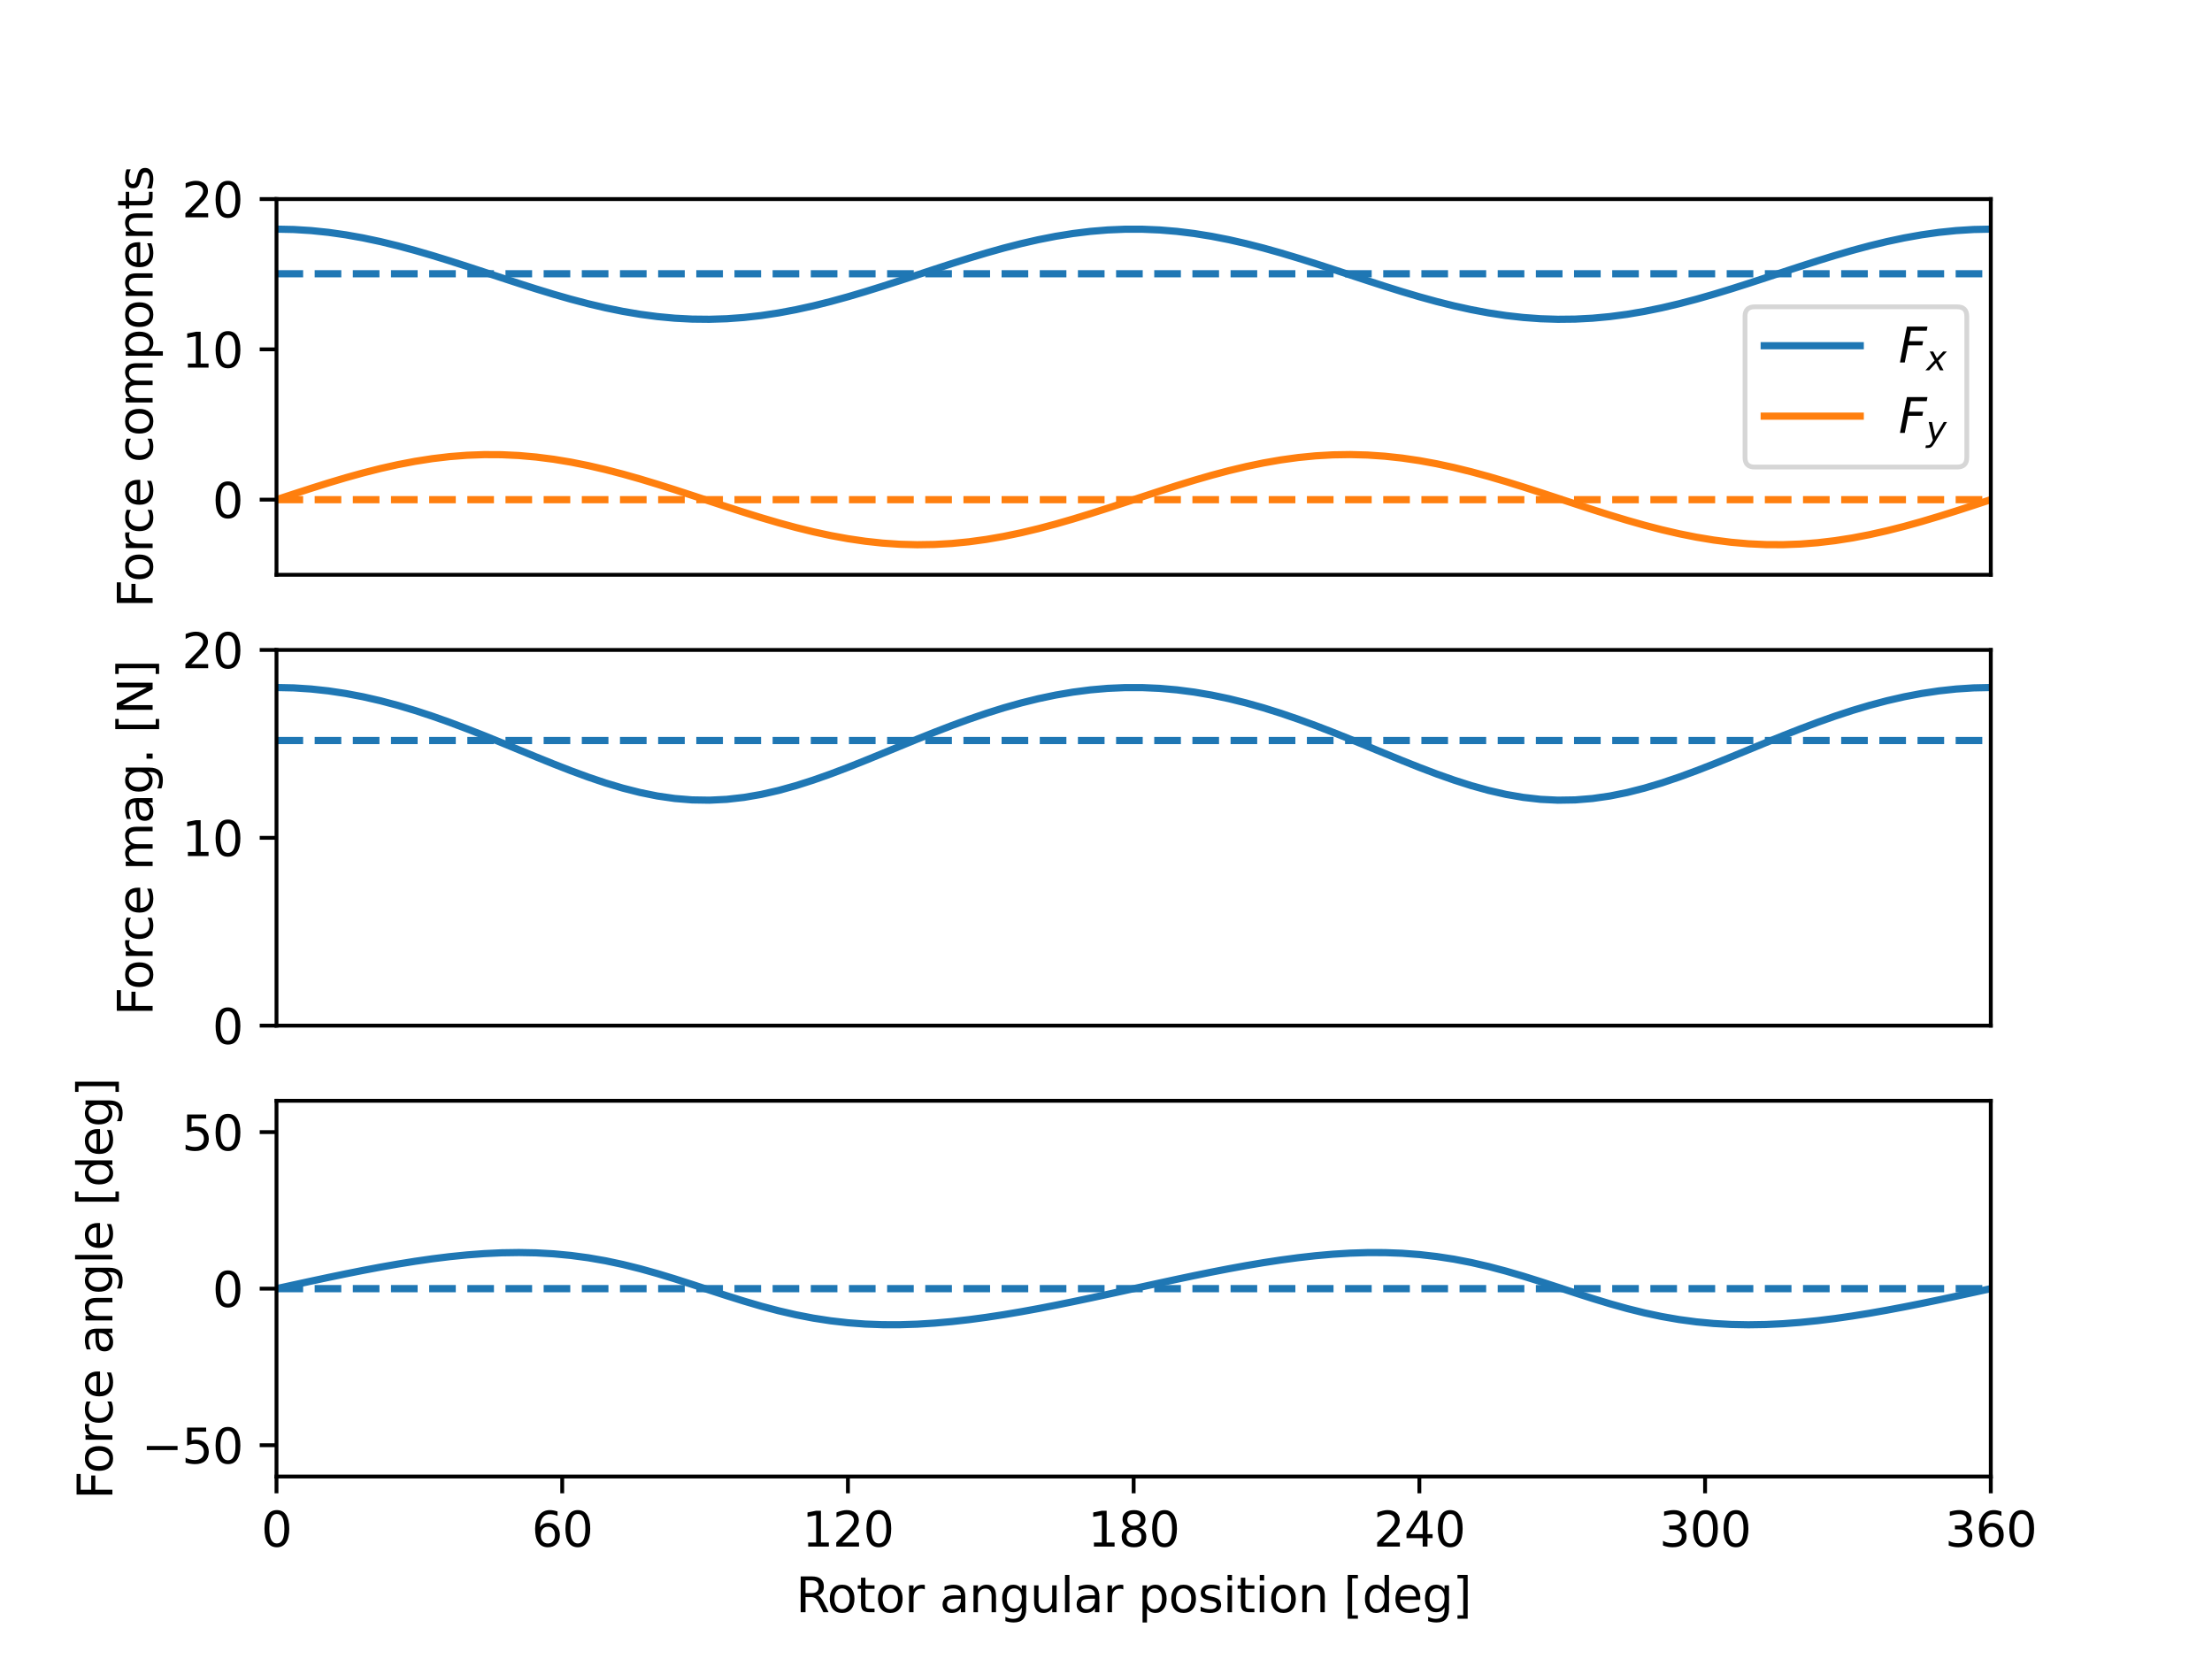 <?xml version="1.0" encoding="utf-8" standalone="no"?>
<!DOCTYPE svg PUBLIC "-//W3C//DTD SVG 1.1//EN"
  "http://www.w3.org/Graphics/SVG/1.1/DTD/svg11.dtd">
<svg xmlns:xlink="http://www.w3.org/1999/xlink" width="460.8pt" height="345.6pt" viewBox="0 0 460.8 345.6" xmlns="http://www.w3.org/2000/svg" version="1.1">
 <defs>
  <style type="text/css">*{stroke-linejoin: round; stroke-linecap: butt}</style>
 </defs>
 <g id="figure_1">
  <g id="patch_1">
   <path d="M 0 345.6 
L 460.8 345.6 
L 460.8 0 
L 0 0 
z
" style="fill: #ffffff"/>
  </g>
  <g id="axes_1">
   <g id="patch_2">
    <path d="M 57.6 119.74 
L 414.72 119.74 
L 414.72 41.472 
L 57.6 41.472 
z
" style="fill: #ffffff"/>
   </g>
   <g id="matplotlib.axis_1"/>
   <g id="matplotlib.axis_2">
    <g id="ytick_1">
     <g id="line2d_1">
      <defs>
       <path id="mebb9c94a0b" d="M 0 0 
L -3.5 0 
" style="stroke: #000000; stroke-width: 0.8"/>
      </defs>
      <g>
       <use xlink:href="#mebb9c94a0b" x="57.6" y="104.087" style="stroke: #000000; stroke-width: 0.8"/>
      </g>
     </g>
     <g id="text_1">
      <!-- 0 -->
      <g transform="translate(44.237 107.886)scale(0.1 -0.1)">
       <defs>
        <path id="DejaVuSans-30" d="M 2034 4250 
Q 1547 4250 1301 3770 
Q 1056 3291 1056 2328 
Q 1056 1369 1301 889 
Q 1547 409 2034 409 
Q 2525 409 2770 889 
Q 3016 1369 3016 2328 
Q 3016 3291 2770 3770 
Q 2525 4250 2034 4250 
z
M 2034 4750 
Q 2819 4750 3233 4129 
Q 3647 3509 3647 2328 
Q 3647 1150 3233 529 
Q 2819 -91 2034 -91 
Q 1250 -91 836 529 
Q 422 1150 422 2328 
Q 422 3509 836 4129 
Q 1250 4750 2034 4750 
z
" transform="scale(0.016)"/>
       </defs>
       <use xlink:href="#DejaVuSans-30"/>
      </g>
     </g>
    </g>
    <g id="ytick_2">
     <g id="line2d_2">
      <g>
       <use xlink:href="#mebb9c94a0b" x="57.6" y="72.779" style="stroke: #000000; stroke-width: 0.8"/>
      </g>
     </g>
     <g id="text_2">
      <!-- 10 -->
      <g transform="translate(37.875 76.579)scale(0.1 -0.1)">
       <defs>
        <path id="DejaVuSans-31" d="M 794 531 
L 1825 531 
L 1825 4091 
L 703 3866 
L 703 4441 
L 1819 4666 
L 2450 4666 
L 2450 531 
L 3481 531 
L 3481 0 
L 794 0 
L 794 531 
z
" transform="scale(0.016)"/>
       </defs>
       <use xlink:href="#DejaVuSans-31"/>
       <use xlink:href="#DejaVuSans-30" x="63.623"/>
      </g>
     </g>
    </g>
    <g id="ytick_3">
     <g id="line2d_3">
      <g>
       <use xlink:href="#mebb9c94a0b" x="57.6" y="41.472" style="stroke: #000000; stroke-width: 0.8"/>
      </g>
     </g>
     <g id="text_3">
      <!-- 20 -->
      <g transform="translate(37.875 45.271)scale(0.1 -0.1)">
       <defs>
        <path id="DejaVuSans-32" d="M 1228 531 
L 3431 531 
L 3431 0 
L 469 0 
L 469 531 
Q 828 903 1448 1529 
Q 2069 2156 2228 2338 
Q 2531 2678 2651 2914 
Q 2772 3150 2772 3378 
Q 2772 3750 2511 3984 
Q 2250 4219 1831 4219 
Q 1534 4219 1204 4116 
Q 875 4013 500 3803 
L 500 4441 
Q 881 4594 1212 4672 
Q 1544 4750 1819 4750 
Q 2544 4750 2975 4387 
Q 3406 4025 3406 3419 
Q 3406 3131 3298 2873 
Q 3191 2616 2906 2266 
Q 2828 2175 2409 1742 
Q 1991 1309 1228 531 
z
" transform="scale(0.016)"/>
       </defs>
       <use xlink:href="#DejaVuSans-32"/>
       <use xlink:href="#DejaVuSans-30" x="63.623"/>
      </g>
     </g>
    </g>
    <g id="text_4">
     <!-- Force components -->
     <g transform="translate(31.795 126.609)rotate(-90)scale(0.1 -0.1)">
      <defs>
       <path id="DejaVuSans-46" d="M 628 4666 
L 3309 4666 
L 3309 4134 
L 1259 4134 
L 1259 2759 
L 3109 2759 
L 3109 2228 
L 1259 2228 
L 1259 0 
L 628 0 
L 628 4666 
z
" transform="scale(0.016)"/>
       <path id="DejaVuSans-6f" d="M 1959 3097 
Q 1497 3097 1228 2736 
Q 959 2375 959 1747 
Q 959 1119 1226 758 
Q 1494 397 1959 397 
Q 2419 397 2687 759 
Q 2956 1122 2956 1747 
Q 2956 2369 2687 2733 
Q 2419 3097 1959 3097 
z
M 1959 3584 
Q 2709 3584 3137 3096 
Q 3566 2609 3566 1747 
Q 3566 888 3137 398 
Q 2709 -91 1959 -91 
Q 1206 -91 779 398 
Q 353 888 353 1747 
Q 353 2609 779 3096 
Q 1206 3584 1959 3584 
z
" transform="scale(0.016)"/>
       <path id="DejaVuSans-72" d="M 2631 2963 
Q 2534 3019 2420 3045 
Q 2306 3072 2169 3072 
Q 1681 3072 1420 2755 
Q 1159 2438 1159 1844 
L 1159 0 
L 581 0 
L 581 3500 
L 1159 3500 
L 1159 2956 
Q 1341 3275 1631 3429 
Q 1922 3584 2338 3584 
Q 2397 3584 2469 3576 
Q 2541 3569 2628 3553 
L 2631 2963 
z
" transform="scale(0.016)"/>
       <path id="DejaVuSans-63" d="M 3122 3366 
L 3122 2828 
Q 2878 2963 2633 3030 
Q 2388 3097 2138 3097 
Q 1578 3097 1268 2742 
Q 959 2388 959 1747 
Q 959 1106 1268 751 
Q 1578 397 2138 397 
Q 2388 397 2633 464 
Q 2878 531 3122 666 
L 3122 134 
Q 2881 22 2623 -34 
Q 2366 -91 2075 -91 
Q 1284 -91 818 406 
Q 353 903 353 1747 
Q 353 2603 823 3093 
Q 1294 3584 2113 3584 
Q 2378 3584 2631 3529 
Q 2884 3475 3122 3366 
z
" transform="scale(0.016)"/>
       <path id="DejaVuSans-65" d="M 3597 1894 
L 3597 1613 
L 953 1613 
Q 991 1019 1311 708 
Q 1631 397 2203 397 
Q 2534 397 2845 478 
Q 3156 559 3463 722 
L 3463 178 
Q 3153 47 2828 -22 
Q 2503 -91 2169 -91 
Q 1331 -91 842 396 
Q 353 884 353 1716 
Q 353 2575 817 3079 
Q 1281 3584 2069 3584 
Q 2775 3584 3186 3129 
Q 3597 2675 3597 1894 
z
M 3022 2063 
Q 3016 2534 2758 2815 
Q 2500 3097 2075 3097 
Q 1594 3097 1305 2825 
Q 1016 2553 972 2059 
L 3022 2063 
z
" transform="scale(0.016)"/>
       <path id="DejaVuSans-20" transform="scale(0.016)"/>
       <path id="DejaVuSans-6d" d="M 3328 2828 
Q 3544 3216 3844 3400 
Q 4144 3584 4550 3584 
Q 5097 3584 5394 3201 
Q 5691 2819 5691 2113 
L 5691 0 
L 5113 0 
L 5113 2094 
Q 5113 2597 4934 2840 
Q 4756 3084 4391 3084 
Q 3944 3084 3684 2787 
Q 3425 2491 3425 1978 
L 3425 0 
L 2847 0 
L 2847 2094 
Q 2847 2600 2669 2842 
Q 2491 3084 2119 3084 
Q 1678 3084 1418 2786 
Q 1159 2488 1159 1978 
L 1159 0 
L 581 0 
L 581 3500 
L 1159 3500 
L 1159 2956 
Q 1356 3278 1631 3431 
Q 1906 3584 2284 3584 
Q 2666 3584 2933 3390 
Q 3200 3197 3328 2828 
z
" transform="scale(0.016)"/>
       <path id="DejaVuSans-70" d="M 1159 525 
L 1159 -1331 
L 581 -1331 
L 581 3500 
L 1159 3500 
L 1159 2969 
Q 1341 3281 1617 3432 
Q 1894 3584 2278 3584 
Q 2916 3584 3314 3078 
Q 3713 2572 3713 1747 
Q 3713 922 3314 415 
Q 2916 -91 2278 -91 
Q 1894 -91 1617 61 
Q 1341 213 1159 525 
z
M 3116 1747 
Q 3116 2381 2855 2742 
Q 2594 3103 2138 3103 
Q 1681 3103 1420 2742 
Q 1159 2381 1159 1747 
Q 1159 1113 1420 752 
Q 1681 391 2138 391 
Q 2594 391 2855 752 
Q 3116 1113 3116 1747 
z
" transform="scale(0.016)"/>
       <path id="DejaVuSans-6e" d="M 3513 2113 
L 3513 0 
L 2938 0 
L 2938 2094 
Q 2938 2591 2744 2837 
Q 2550 3084 2163 3084 
Q 1697 3084 1428 2787 
Q 1159 2491 1159 1978 
L 1159 0 
L 581 0 
L 581 3500 
L 1159 3500 
L 1159 2956 
Q 1366 3272 1645 3428 
Q 1925 3584 2291 3584 
Q 2894 3584 3203 3211 
Q 3513 2838 3513 2113 
z
" transform="scale(0.016)"/>
       <path id="DejaVuSans-74" d="M 1172 4494 
L 1172 3500 
L 2356 3500 
L 2356 3053 
L 1172 3053 
L 1172 1153 
Q 1172 725 1289 603 
Q 1406 481 1766 481 
L 2356 481 
L 2356 0 
L 1766 0 
Q 1100 0 847 248 
Q 594 497 594 1153 
L 594 3053 
L 172 3053 
L 172 3500 
L 594 3500 
L 594 4494 
L 1172 4494 
z
" transform="scale(0.016)"/>
       <path id="DejaVuSans-73" d="M 2834 3397 
L 2834 2853 
Q 2591 2978 2328 3040 
Q 2066 3103 1784 3103 
Q 1356 3103 1142 2972 
Q 928 2841 928 2578 
Q 928 2378 1081 2264 
Q 1234 2150 1697 2047 
L 1894 2003 
Q 2506 1872 2764 1633 
Q 3022 1394 3022 966 
Q 3022 478 2636 193 
Q 2250 -91 1575 -91 
Q 1294 -91 989 -36 
Q 684 19 347 128 
L 347 722 
Q 666 556 975 473 
Q 1284 391 1588 391 
Q 1994 391 2212 530 
Q 2431 669 2431 922 
Q 2431 1156 2273 1281 
Q 2116 1406 1581 1522 
L 1381 1569 
Q 847 1681 609 1914 
Q 372 2147 372 2553 
Q 372 3047 722 3315 
Q 1072 3584 1716 3584 
Q 2034 3584 2315 3537 
Q 2597 3491 2834 3397 
z
" transform="scale(0.016)"/>
      </defs>
      <use xlink:href="#DejaVuSans-46"/>
      <use xlink:href="#DejaVuSans-6f" x="53.895"/>
      <use xlink:href="#DejaVuSans-72" x="115.076"/>
      <use xlink:href="#DejaVuSans-63" x="153.939"/>
      <use xlink:href="#DejaVuSans-65" x="208.92"/>
      <use xlink:href="#DejaVuSans-20" x="270.443"/>
      <use xlink:href="#DejaVuSans-63" x="302.23"/>
      <use xlink:href="#DejaVuSans-6f" x="357.211"/>
      <use xlink:href="#DejaVuSans-6d" x="418.393"/>
      <use xlink:href="#DejaVuSans-70" x="515.805"/>
      <use xlink:href="#DejaVuSans-6f" x="579.281"/>
      <use xlink:href="#DejaVuSans-6e" x="640.463"/>
      <use xlink:href="#DejaVuSans-65" x="703.842"/>
      <use xlink:href="#DejaVuSans-6e" x="765.365"/>
      <use xlink:href="#DejaVuSans-74" x="828.744"/>
      <use xlink:href="#DejaVuSans-73" x="867.953"/>
     </g>
    </g>
   </g>
   <g id="line2d_4">
    <path d="M 57.6 47.733 
L 61.207 47.809 
L 64.815 48.034 
L 68.422 48.406 
L 72.029 48.918 
L 75.636 49.562 
L 79.244 50.328 
L 82.851 51.203 
L 86.458 52.174 
L 90.065 53.224 
L 93.673 54.337 
L 97.28 55.495 
L 100.887 56.679 
L 104.495 57.87 
L 108.102 59.049 
L 111.709 60.198 
L 115.316 61.296 
L 118.924 62.328 
L 122.531 63.276 
L 126.138 64.125 
L 129.745 64.862 
L 133.353 65.474 
L 136.96 65.951 
L 140.567 66.287 
L 144.175 66.475 
L 147.782 66.513 
L 151.389 66.4 
L 154.996 66.137 
L 158.604 65.73 
L 162.211 65.184 
L 165.818 64.508 
L 169.425 63.714 
L 173.033 62.814 
L 176.64 61.822 
L 180.247 60.754 
L 183.855 59.628 
L 187.462 58.462 
L 191.069 57.275 
L 194.676 56.085 
L 198.284 54.911 
L 201.891 53.774 
L 205.498 52.69 
L 209.105 51.678 
L 212.713 50.753 
L 216.32 49.931 
L 219.927 49.224 
L 223.535 48.645 
L 227.142 48.202 
L 230.749 47.903 
L 234.356 47.752 
L 237.964 47.752 
L 241.571 47.903 
L 245.178 48.202 
L 248.785 48.645 
L 252.393 49.224 
L 256 49.931 
L 259.607 50.753 
L 263.215 51.678 
L 266.822 52.69 
L 270.429 53.774 
L 274.036 54.911 
L 277.644 56.085 
L 281.251 57.275 
L 284.858 58.462 
L 288.465 59.628 
L 292.073 60.754 
L 295.68 61.822 
L 299.287 62.814 
L 302.895 63.714 
L 306.502 64.508 
L 310.109 65.184 
L 313.716 65.73 
L 317.324 66.137 
L 320.931 66.4 
L 324.538 66.513 
L 328.145 66.475 
L 331.753 66.287 
L 335.36 65.951 
L 338.967 65.474 
L 342.575 64.862 
L 346.182 64.125 
L 349.789 63.276 
L 353.396 62.328 
L 357.004 61.296 
L 360.611 60.198 
L 364.218 59.049 
L 367.825 57.87 
L 371.433 56.679 
L 375.04 55.495 
L 378.647 54.337 
L 382.255 53.224 
L 385.862 52.174 
L 389.469 51.203 
L 393.076 50.328 
L 396.684 49.562 
L 400.291 48.918 
L 403.898 48.406 
L 407.505 48.034 
L 411.113 47.809 
L 414.72 47.733 
" clip-path="url(#p622a3f7456)" style="fill: none; stroke: #1f77b4; stroke-width: 1.5; stroke-linecap: square"/>
   </g>
   <g id="line2d_5">
    <path d="M 57.6 104.087 
L 61.207 102.898 
L 64.815 101.728 
L 68.422 100.596 
L 72.029 99.52 
L 75.636 98.518 
L 79.244 97.605 
L 82.851 96.797 
L 86.458 96.106 
L 90.065 95.543 
L 93.673 95.118 
L 97.28 94.837 
L 100.887 94.705 
L 104.495 94.724 
L 108.102 94.893 
L 111.709 95.211 
L 115.316 95.671 
L 118.924 96.267 
L 122.531 96.988 
L 126.138 97.824 
L 129.745 98.761 
L 133.353 99.783 
L 136.96 100.874 
L 140.567 102.017 
L 144.175 103.194 
L 147.782 104.385 
L 151.389 105.571 
L 154.996 106.733 
L 158.604 107.852 
L 162.211 108.911 
L 165.818 109.892 
L 169.425 110.78 
L 173.033 111.561 
L 176.64 112.22 
L 180.247 112.75 
L 183.855 113.139 
L 187.462 113.383 
L 191.069 113.478 
L 194.676 113.421 
L 198.284 113.214 
L 201.891 112.86 
L 205.498 112.365 
L 209.105 111.737 
L 212.713 110.986 
L 216.32 110.124 
L 219.927 109.164 
L 223.535 108.123 
L 227.142 107.017 
L 230.749 105.864 
L 234.356 104.682 
L 237.964 103.491 
L 241.571 102.309 
L 245.178 101.156 
L 248.785 100.05 
L 252.393 99.009 
L 256 98.049 
L 259.607 97.187 
L 263.215 96.436 
L 266.822 95.808 
L 270.429 95.313 
L 274.036 94.959 
L 277.644 94.752 
L 281.251 94.696 
L 284.858 94.79 
L 288.465 95.034 
L 292.073 95.424 
L 295.68 95.953 
L 299.287 96.613 
L 302.895 97.393 
L 306.502 98.281 
L 310.109 99.262 
L 313.716 100.321 
L 317.324 101.441 
L 320.931 102.603 
L 324.538 103.789 
L 328.145 104.979 
L 331.753 106.156 
L 335.36 107.299 
L 338.967 108.39 
L 342.575 109.413 
L 346.182 110.349 
L 349.789 111.185 
L 353.396 111.906 
L 357.004 112.502 
L 360.611 112.962 
L 364.218 113.28 
L 367.825 113.449 
L 371.433 113.468 
L 375.04 113.336 
L 378.647 113.055 
L 382.255 112.63 
L 385.862 112.067 
L 389.469 111.376 
L 393.076 110.568 
L 396.684 109.655 
L 400.291 108.653 
L 403.898 107.577 
L 407.505 106.445 
L 411.113 105.276 
L 414.72 104.087 
" clip-path="url(#p622a3f7456)" style="fill: none; stroke: #ff7f0e; stroke-width: 1.5; stroke-linecap: square"/>
   </g>
   <g id="line2d_6">
    <path d="M 57.6 57.032 
L 61.207 57.032 
L 64.815 57.032 
L 68.422 57.032 
L 72.029 57.032 
L 75.636 57.032 
L 79.244 57.032 
L 82.851 57.032 
L 86.458 57.032 
L 90.065 57.032 
L 93.673 57.032 
L 97.28 57.032 
L 100.887 57.032 
L 104.495 57.032 
L 108.102 57.032 
L 111.709 57.032 
L 115.316 57.032 
L 118.924 57.032 
L 122.531 57.032 
L 126.138 57.032 
L 129.745 57.032 
L 133.353 57.032 
L 136.96 57.032 
L 140.567 57.032 
L 144.175 57.032 
L 147.782 57.032 
L 151.389 57.032 
L 154.996 57.032 
L 158.604 57.032 
L 162.211 57.032 
L 165.818 57.032 
L 169.425 57.032 
L 173.033 57.032 
L 176.64 57.032 
L 180.247 57.032 
L 183.855 57.032 
L 187.462 57.032 
L 191.069 57.032 
L 194.676 57.032 
L 198.284 57.032 
L 201.891 57.032 
L 205.498 57.032 
L 209.105 57.032 
L 212.713 57.032 
L 216.32 57.032 
L 219.927 57.032 
L 223.535 57.032 
L 227.142 57.032 
L 230.749 57.032 
L 234.356 57.032 
L 237.964 57.032 
L 241.571 57.032 
L 245.178 57.032 
L 248.785 57.032 
L 252.393 57.032 
L 256 57.032 
L 259.607 57.032 
L 263.215 57.032 
L 266.822 57.032 
L 270.429 57.032 
L 274.036 57.032 
L 277.644 57.032 
L 281.251 57.032 
L 284.858 57.032 
L 288.465 57.032 
L 292.073 57.032 
L 295.68 57.032 
L 299.287 57.032 
L 302.895 57.032 
L 306.502 57.032 
L 310.109 57.032 
L 313.716 57.032 
L 317.324 57.032 
L 320.931 57.032 
L 324.538 57.032 
L 328.145 57.032 
L 331.753 57.032 
L 335.36 57.032 
L 338.967 57.032 
L 342.575 57.032 
L 346.182 57.032 
L 349.789 57.032 
L 353.396 57.032 
L 357.004 57.032 
L 360.611 57.032 
L 364.218 57.032 
L 367.825 57.032 
L 371.433 57.032 
L 375.04 57.032 
L 378.647 57.032 
L 382.255 57.032 
L 385.862 57.032 
L 389.469 57.032 
L 393.076 57.032 
L 396.684 57.032 
L 400.291 57.032 
L 403.898 57.032 
L 407.505 57.032 
L 411.113 57.032 
L 414.72 57.032 
" clip-path="url(#p622a3f7456)" style="fill: none; stroke-dasharray: 5.55,2.4; stroke-dashoffset: 0; stroke: #1f77b4; stroke-width: 1.5"/>
   </g>
   <g id="line2d_7">
    <path d="M 57.6 104.087 
L 61.207 104.087 
L 64.815 104.087 
L 68.422 104.087 
L 72.029 104.087 
L 75.636 104.087 
L 79.244 104.087 
L 82.851 104.087 
L 86.458 104.087 
L 90.065 104.087 
L 93.673 104.087 
L 97.28 104.087 
L 100.887 104.087 
L 104.495 104.087 
L 108.102 104.087 
L 111.709 104.087 
L 115.316 104.087 
L 118.924 104.087 
L 122.531 104.087 
L 126.138 104.087 
L 129.745 104.087 
L 133.353 104.087 
L 136.96 104.087 
L 140.567 104.087 
L 144.175 104.087 
L 147.782 104.087 
L 151.389 104.087 
L 154.996 104.087 
L 158.604 104.087 
L 162.211 104.087 
L 165.818 104.087 
L 169.425 104.087 
L 173.033 104.087 
L 176.64 104.087 
L 180.247 104.087 
L 183.855 104.087 
L 187.462 104.087 
L 191.069 104.087 
L 194.676 104.087 
L 198.284 104.087 
L 201.891 104.087 
L 205.498 104.087 
L 209.105 104.087 
L 212.713 104.087 
L 216.32 104.087 
L 219.927 104.087 
L 223.535 104.087 
L 227.142 104.087 
L 230.749 104.087 
L 234.356 104.087 
L 237.964 104.087 
L 241.571 104.087 
L 245.178 104.087 
L 248.785 104.087 
L 252.393 104.087 
L 256 104.087 
L 259.607 104.087 
L 263.215 104.087 
L 266.822 104.087 
L 270.429 104.087 
L 274.036 104.087 
L 277.644 104.087 
L 281.251 104.087 
L 284.858 104.087 
L 288.465 104.087 
L 292.073 104.087 
L 295.68 104.087 
L 299.287 104.087 
L 302.895 104.087 
L 306.502 104.087 
L 310.109 104.087 
L 313.716 104.087 
L 317.324 104.087 
L 320.931 104.087 
L 324.538 104.087 
L 328.145 104.087 
L 331.753 104.087 
L 335.36 104.087 
L 338.967 104.087 
L 342.575 104.087 
L 346.182 104.087 
L 349.789 104.087 
L 353.396 104.087 
L 357.004 104.087 
L 360.611 104.087 
L 364.218 104.087 
L 367.825 104.087 
L 371.433 104.087 
L 375.04 104.087 
L 378.647 104.087 
L 382.255 104.087 
L 385.862 104.087 
L 389.469 104.087 
L 393.076 104.087 
L 396.684 104.087 
L 400.291 104.087 
L 403.898 104.087 
L 407.505 104.087 
L 411.113 104.087 
L 414.72 104.087 
" clip-path="url(#p622a3f7456)" style="fill: none; stroke-dasharray: 5.55,2.4; stroke-dashoffset: 0; stroke: #ff7f0e; stroke-width: 1.5"/>
   </g>
   <g id="patch_3">
    <path d="M 57.6 119.74 
L 57.6 41.472 
" style="fill: none; stroke: #000000; stroke-width: 0.8; stroke-linejoin: miter; stroke-linecap: square"/>
   </g>
   <g id="patch_4">
    <path d="M 414.72 119.74 
L 414.72 41.472 
" style="fill: none; stroke: #000000; stroke-width: 0.8; stroke-linejoin: miter; stroke-linecap: square"/>
   </g>
   <g id="patch_5">
    <path d="M 57.6 119.74 
L 414.72 119.74 
" style="fill: none; stroke: #000000; stroke-width: 0.8; stroke-linejoin: miter; stroke-linecap: square"/>
   </g>
   <g id="patch_6">
    <path d="M 57.6 41.472 
L 414.72 41.472 
" style="fill: none; stroke: #000000; stroke-width: 0.8; stroke-linejoin: miter; stroke-linecap: square"/>
   </g>
   <g id="legend_1">
    <g id="patch_7">
     <path d="M 365.52 97.294 
L 407.72 97.294 
Q 409.72 97.294 409.72 95.294 
L 409.72 65.918 
Q 409.72 63.918 407.72 63.918 
L 365.52 63.918 
Q 363.52 63.918 363.52 65.918 
L 363.52 95.294 
Q 363.52 97.294 365.52 97.294 
z
" style="fill: #ffffff; opacity: 0.8; stroke: #cccccc; stroke-linejoin: miter"/>
    </g>
    <g id="line2d_8">
     <path d="M 367.52 72.016 
L 377.52 72.016 
L 387.52 72.016 
" style="fill: none; stroke: #1f77b4; stroke-width: 1.5; stroke-linecap: square"/>
    </g>
    <g id="text_5">
     <!-- $F_x$ -->
     <g transform="translate(395.52 75.516)scale(0.1 -0.1)">
      <defs>
       <path id="DejaVuSans-Oblique-46" d="M 1081 4666 
L 3756 4666 
L 3653 4134 
L 1606 4134 
L 1338 2759 
L 3188 2759 
L 3084 2228 
L 1234 2228 
L 800 0 
L 172 0 
L 1081 4666 
z
" transform="scale(0.016)"/>
       <path id="DejaVuSans-Oblique-78" d="M 3841 3500 
L 2234 1784 
L 3219 0 
L 2559 0 
L 1819 1388 
L 531 0 
L -166 0 
L 1556 1844 
L 641 3500 
L 1300 3500 
L 1972 2234 
L 3144 3500 
L 3841 3500 
z
" transform="scale(0.016)"/>
      </defs>
      <use xlink:href="#DejaVuSans-Oblique-46" transform="translate(0 0.094)"/>
      <use xlink:href="#DejaVuSans-Oblique-78" transform="translate(57.52 -16.312)scale(0.7)"/>
     </g>
    </g>
    <g id="line2d_9">
     <path d="M 367.52 86.694 
L 377.52 86.694 
L 387.52 86.694 
" style="fill: none; stroke: #ff7f0e; stroke-width: 1.5; stroke-linecap: square"/>
    </g>
    <g id="text_6">
     <!-- $F_y$ -->
     <g transform="translate(395.52 90.194)scale(0.1 -0.1)">
      <defs>
       <path id="DejaVuSans-Oblique-79" d="M 1588 -325 
Q 1188 -997 936 -1164 
Q 684 -1331 294 -1331 
L -159 -1331 
L -63 -850 
L 269 -850 
Q 509 -850 678 -719 
Q 847 -588 1056 -206 
L 1234 128 
L 459 3500 
L 1069 3500 
L 1650 819 
L 3256 3500 
L 3859 3500 
L 1588 -325 
z
" transform="scale(0.016)"/>
      </defs>
      <use xlink:href="#DejaVuSans-Oblique-46" transform="translate(0 0.094)"/>
      <use xlink:href="#DejaVuSans-Oblique-79" transform="translate(57.52 -16.312)scale(0.7)"/>
     </g>
    </g>
   </g>
  </g>
  <g id="axes_2">
   <g id="patch_8">
    <path d="M 57.6 213.662 
L 414.72 213.662 
L 414.72 135.394 
L 57.6 135.394 
z
" style="fill: #ffffff"/>
   </g>
   <g id="matplotlib.axis_3"/>
   <g id="matplotlib.axis_4">
    <g id="ytick_4">
     <g id="line2d_10">
      <g>
       <use xlink:href="#mebb9c94a0b" x="57.6" y="213.662" style="stroke: #000000; stroke-width: 0.8"/>
      </g>
     </g>
     <g id="text_7">
      <!-- 0 -->
      <g transform="translate(44.237 217.461)scale(0.1 -0.1)">
       <use xlink:href="#DejaVuSans-30"/>
      </g>
     </g>
    </g>
    <g id="ytick_5">
     <g id="line2d_11">
      <g>
       <use xlink:href="#mebb9c94a0b" x="57.6" y="174.528" style="stroke: #000000; stroke-width: 0.8"/>
      </g>
     </g>
     <g id="text_8">
      <!-- 10 -->
      <g transform="translate(37.875 178.327)scale(0.1 -0.1)">
       <use xlink:href="#DejaVuSans-31"/>
       <use xlink:href="#DejaVuSans-30" x="63.623"/>
      </g>
     </g>
    </g>
    <g id="ytick_6">
     <g id="line2d_12">
      <g>
       <use xlink:href="#mebb9c94a0b" x="57.6" y="135.394" style="stroke: #000000; stroke-width: 0.8"/>
      </g>
     </g>
     <g id="text_9">
      <!-- 20 -->
      <g transform="translate(37.875 139.193)scale(0.1 -0.1)">
       <use xlink:href="#DejaVuSans-32"/>
       <use xlink:href="#DejaVuSans-30" x="63.623"/>
      </g>
     </g>
    </g>
    <g id="text_10">
     <!-- Force mag. [N] -->
     <g transform="translate(31.795 211.569)rotate(-90)scale(0.1 -0.1)">
      <defs>
       <path id="DejaVuSans-61" d="M 2194 1759 
Q 1497 1759 1228 1600 
Q 959 1441 959 1056 
Q 959 750 1161 570 
Q 1363 391 1709 391 
Q 2188 391 2477 730 
Q 2766 1069 2766 1631 
L 2766 1759 
L 2194 1759 
z
M 3341 1997 
L 3341 0 
L 2766 0 
L 2766 531 
Q 2569 213 2275 61 
Q 1981 -91 1556 -91 
Q 1019 -91 701 211 
Q 384 513 384 1019 
Q 384 1609 779 1909 
Q 1175 2209 1959 2209 
L 2766 2209 
L 2766 2266 
Q 2766 2663 2505 2880 
Q 2244 3097 1772 3097 
Q 1472 3097 1187 3025 
Q 903 2953 641 2809 
L 641 3341 
Q 956 3463 1253 3523 
Q 1550 3584 1831 3584 
Q 2591 3584 2966 3190 
Q 3341 2797 3341 1997 
z
" transform="scale(0.016)"/>
       <path id="DejaVuSans-67" d="M 2906 1791 
Q 2906 2416 2648 2759 
Q 2391 3103 1925 3103 
Q 1463 3103 1205 2759 
Q 947 2416 947 1791 
Q 947 1169 1205 825 
Q 1463 481 1925 481 
Q 2391 481 2648 825 
Q 2906 1169 2906 1791 
z
M 3481 434 
Q 3481 -459 3084 -895 
Q 2688 -1331 1869 -1331 
Q 1566 -1331 1297 -1286 
Q 1028 -1241 775 -1147 
L 775 -588 
Q 1028 -725 1275 -790 
Q 1522 -856 1778 -856 
Q 2344 -856 2625 -561 
Q 2906 -266 2906 331 
L 2906 616 
Q 2728 306 2450 153 
Q 2172 0 1784 0 
Q 1141 0 747 490 
Q 353 981 353 1791 
Q 353 2603 747 3093 
Q 1141 3584 1784 3584 
Q 2172 3584 2450 3431 
Q 2728 3278 2906 2969 
L 2906 3500 
L 3481 3500 
L 3481 434 
z
" transform="scale(0.016)"/>
       <path id="DejaVuSans-2e" d="M 684 794 
L 1344 794 
L 1344 0 
L 684 0 
L 684 794 
z
" transform="scale(0.016)"/>
       <path id="DejaVuSans-5b" d="M 550 4863 
L 1875 4863 
L 1875 4416 
L 1125 4416 
L 1125 -397 
L 1875 -397 
L 1875 -844 
L 550 -844 
L 550 4863 
z
" transform="scale(0.016)"/>
       <path id="DejaVuSans-4e" d="M 628 4666 
L 1478 4666 
L 3547 763 
L 3547 4666 
L 4159 4666 
L 4159 0 
L 3309 0 
L 1241 3903 
L 1241 0 
L 628 0 
L 628 4666 
z
" transform="scale(0.016)"/>
       <path id="DejaVuSans-5d" d="M 1947 4863 
L 1947 -844 
L 622 -844 
L 622 -397 
L 1369 -397 
L 1369 4416 
L 622 4416 
L 622 4863 
L 1947 4863 
z
" transform="scale(0.016)"/>
      </defs>
      <use xlink:href="#DejaVuSans-46"/>
      <use xlink:href="#DejaVuSans-6f" x="53.895"/>
      <use xlink:href="#DejaVuSans-72" x="115.076"/>
      <use xlink:href="#DejaVuSans-63" x="153.939"/>
      <use xlink:href="#DejaVuSans-65" x="208.92"/>
      <use xlink:href="#DejaVuSans-20" x="270.443"/>
      <use xlink:href="#DejaVuSans-6d" x="302.23"/>
      <use xlink:href="#DejaVuSans-61" x="399.643"/>
      <use xlink:href="#DejaVuSans-67" x="460.922"/>
      <use xlink:href="#DejaVuSans-2e" x="524.398"/>
      <use xlink:href="#DejaVuSans-20" x="556.186"/>
      <use xlink:href="#DejaVuSans-5b" x="587.973"/>
      <use xlink:href="#DejaVuSans-4e" x="626.986"/>
      <use xlink:href="#DejaVuSans-5d" x="701.791"/>
     </g>
    </g>
   </g>
   <g id="line2d_13">
    <path d="M 57.6 143.221 
L 61.207 143.299 
L 64.815 143.535 
L 68.422 143.925 
L 72.029 144.466 
L 75.636 145.152 
L 79.244 145.978 
L 82.851 146.933 
L 86.458 148.009 
L 90.065 149.193 
L 93.673 150.473 
L 97.28 151.832 
L 100.887 153.253 
L 104.495 154.718 
L 108.102 156.205 
L 111.709 157.69 
L 115.316 159.15 
L 118.924 160.557 
L 122.531 161.883 
L 126.138 163.101 
L 129.745 164.181 
L 133.353 165.097 
L 136.96 165.824 
L 140.567 166.342 
L 144.175 166.635 
L 147.782 166.694 
L 151.389 166.517 
L 154.996 166.11 
L 158.604 165.486 
L 162.211 164.661 
L 165.818 163.66 
L 169.425 162.507 
L 173.033 161.232 
L 176.64 159.862 
L 180.247 158.425 
L 183.855 156.949 
L 187.462 155.46 
L 191.069 153.981 
L 194.676 152.536 
L 198.284 151.143 
L 201.891 149.822 
L 205.498 148.588 
L 209.105 147.457 
L 212.713 146.44 
L 216.32 145.548 
L 219.927 144.791 
L 223.535 144.177 
L 227.142 143.711 
L 230.749 143.398 
L 234.356 143.24 
L 237.964 143.24 
L 241.571 143.398 
L 245.178 143.711 
L 248.785 144.177 
L 252.393 144.791 
L 256 145.548 
L 259.607 146.44 
L 263.215 147.457 
L 266.822 148.588 
L 270.429 149.822 
L 274.036 151.143 
L 277.644 152.536 
L 281.251 153.981 
L 284.858 155.46 
L 288.465 156.949 
L 292.073 158.425 
L 295.68 159.862 
L 299.287 161.232 
L 302.895 162.507 
L 306.502 163.66 
L 310.109 164.661 
L 313.716 165.486 
L 317.324 166.11 
L 320.931 166.517 
L 324.538 166.694 
L 328.145 166.635 
L 331.753 166.342 
L 335.36 165.824 
L 338.967 165.097 
L 342.575 164.181 
L 346.182 163.101 
L 349.789 161.883 
L 353.396 160.557 
L 357.004 159.15 
L 360.611 157.69 
L 364.218 156.205 
L 367.825 154.718 
L 371.433 153.253 
L 375.04 151.832 
L 378.647 150.473 
L 382.255 149.193 
L 385.862 148.009 
L 389.469 146.933 
L 393.076 145.978 
L 396.684 145.152 
L 400.291 144.466 
L 403.898 143.925 
L 407.505 143.535 
L 411.113 143.299 
L 414.72 143.221 
" clip-path="url(#p785b930f41)" style="fill: none; stroke: #1f77b4; stroke-width: 1.5; stroke-linecap: square"/>
   </g>
   <g id="line2d_14">
    <path d="M 57.6 154.261 
L 61.207 154.261 
L 64.815 154.261 
L 68.422 154.261 
L 72.029 154.261 
L 75.636 154.261 
L 79.244 154.261 
L 82.851 154.261 
L 86.458 154.261 
L 90.065 154.261 
L 93.673 154.261 
L 97.28 154.261 
L 100.887 154.261 
L 104.495 154.261 
L 108.102 154.261 
L 111.709 154.261 
L 115.316 154.261 
L 118.924 154.261 
L 122.531 154.261 
L 126.138 154.261 
L 129.745 154.261 
L 133.353 154.261 
L 136.96 154.261 
L 140.567 154.261 
L 144.175 154.261 
L 147.782 154.261 
L 151.389 154.261 
L 154.996 154.261 
L 158.604 154.261 
L 162.211 154.261 
L 165.818 154.261 
L 169.425 154.261 
L 173.033 154.261 
L 176.64 154.261 
L 180.247 154.261 
L 183.855 154.261 
L 187.462 154.261 
L 191.069 154.261 
L 194.676 154.261 
L 198.284 154.261 
L 201.891 154.261 
L 205.498 154.261 
L 209.105 154.261 
L 212.713 154.261 
L 216.32 154.261 
L 219.927 154.261 
L 223.535 154.261 
L 227.142 154.261 
L 230.749 154.261 
L 234.356 154.261 
L 237.964 154.261 
L 241.571 154.261 
L 245.178 154.261 
L 248.785 154.261 
L 252.393 154.261 
L 256 154.261 
L 259.607 154.261 
L 263.215 154.261 
L 266.822 154.261 
L 270.429 154.261 
L 274.036 154.261 
L 277.644 154.261 
L 281.251 154.261 
L 284.858 154.261 
L 288.465 154.261 
L 292.073 154.261 
L 295.68 154.261 
L 299.287 154.261 
L 302.895 154.261 
L 306.502 154.261 
L 310.109 154.261 
L 313.716 154.261 
L 317.324 154.261 
L 320.931 154.261 
L 324.538 154.261 
L 328.145 154.261 
L 331.753 154.261 
L 335.36 154.261 
L 338.967 154.261 
L 342.575 154.261 
L 346.182 154.261 
L 349.789 154.261 
L 353.396 154.261 
L 357.004 154.261 
L 360.611 154.261 
L 364.218 154.261 
L 367.825 154.261 
L 371.433 154.261 
L 375.04 154.261 
L 378.647 154.261 
L 382.255 154.261 
L 385.862 154.261 
L 389.469 154.261 
L 393.076 154.261 
L 396.684 154.261 
L 400.291 154.261 
L 403.898 154.261 
L 407.505 154.261 
L 411.113 154.261 
L 414.72 154.261 
" clip-path="url(#p785b930f41)" style="fill: none; stroke-dasharray: 5.55,2.4; stroke-dashoffset: 0; stroke: #1f77b4; stroke-width: 1.5"/>
   </g>
   <g id="patch_9">
    <path d="M 57.6 213.662 
L 57.6 135.394 
" style="fill: none; stroke: #000000; stroke-width: 0.8; stroke-linejoin: miter; stroke-linecap: square"/>
   </g>
   <g id="patch_10">
    <path d="M 414.72 213.662 
L 414.72 135.394 
" style="fill: none; stroke: #000000; stroke-width: 0.8; stroke-linejoin: miter; stroke-linecap: square"/>
   </g>
   <g id="patch_11">
    <path d="M 57.6 213.662 
L 414.72 213.662 
" style="fill: none; stroke: #000000; stroke-width: 0.8; stroke-linejoin: miter; stroke-linecap: square"/>
   </g>
   <g id="patch_12">
    <path d="M 57.6 135.394 
L 414.72 135.394 
" style="fill: none; stroke: #000000; stroke-width: 0.8; stroke-linejoin: miter; stroke-linecap: square"/>
   </g>
  </g>
  <g id="axes_3">
   <g id="patch_13">
    <path d="M 57.6 307.584 
L 414.72 307.584 
L 414.72 229.316 
L 57.6 229.316 
z
" style="fill: #ffffff"/>
   </g>
   <g id="matplotlib.axis_5">
    <g id="xtick_1">
     <g id="line2d_15">
      <defs>
       <path id="m6c73df9282" d="M 0 0 
L 0 3.5 
" style="stroke: #000000; stroke-width: 0.8"/>
      </defs>
      <g>
       <use xlink:href="#m6c73df9282" x="57.6" y="307.584" style="stroke: #000000; stroke-width: 0.8"/>
      </g>
     </g>
     <g id="text_11">
      <!-- 0 -->
      <g transform="translate(54.419 322.182)scale(0.1 -0.1)">
       <use xlink:href="#DejaVuSans-30"/>
      </g>
     </g>
    </g>
    <g id="xtick_2">
     <g id="line2d_16">
      <g>
       <use xlink:href="#m6c73df9282" x="117.12" y="307.584" style="stroke: #000000; stroke-width: 0.8"/>
      </g>
     </g>
     <g id="text_12">
      <!-- 60 -->
      <g transform="translate(110.757 322.182)scale(0.1 -0.1)">
       <defs>
        <path id="DejaVuSans-36" d="M 2113 2584 
Q 1688 2584 1439 2293 
Q 1191 2003 1191 1497 
Q 1191 994 1439 701 
Q 1688 409 2113 409 
Q 2538 409 2786 701 
Q 3034 994 3034 1497 
Q 3034 2003 2786 2293 
Q 2538 2584 2113 2584 
z
M 3366 4563 
L 3366 3988 
Q 3128 4100 2886 4159 
Q 2644 4219 2406 4219 
Q 1781 4219 1451 3797 
Q 1122 3375 1075 2522 
Q 1259 2794 1537 2939 
Q 1816 3084 2150 3084 
Q 2853 3084 3261 2657 
Q 3669 2231 3669 1497 
Q 3669 778 3244 343 
Q 2819 -91 2113 -91 
Q 1303 -91 875 529 
Q 447 1150 447 2328 
Q 447 3434 972 4092 
Q 1497 4750 2381 4750 
Q 2619 4750 2861 4703 
Q 3103 4656 3366 4563 
z
" transform="scale(0.016)"/>
       </defs>
       <use xlink:href="#DejaVuSans-36"/>
       <use xlink:href="#DejaVuSans-30" x="63.623"/>
      </g>
     </g>
    </g>
    <g id="xtick_3">
     <g id="line2d_17">
      <g>
       <use xlink:href="#m6c73df9282" x="176.64" y="307.584" style="stroke: #000000; stroke-width: 0.8"/>
      </g>
     </g>
     <g id="text_13">
      <!-- 120 -->
      <g transform="translate(167.096 322.182)scale(0.1 -0.1)">
       <use xlink:href="#DejaVuSans-31"/>
       <use xlink:href="#DejaVuSans-32" x="63.623"/>
       <use xlink:href="#DejaVuSans-30" x="127.246"/>
      </g>
     </g>
    </g>
    <g id="xtick_4">
     <g id="line2d_18">
      <g>
       <use xlink:href="#m6c73df9282" x="236.16" y="307.584" style="stroke: #000000; stroke-width: 0.8"/>
      </g>
     </g>
     <g id="text_14">
      <!-- 180 -->
      <g transform="translate(226.616 322.182)scale(0.1 -0.1)">
       <defs>
        <path id="DejaVuSans-38" d="M 2034 2216 
Q 1584 2216 1326 1975 
Q 1069 1734 1069 1313 
Q 1069 891 1326 650 
Q 1584 409 2034 409 
Q 2484 409 2743 651 
Q 3003 894 3003 1313 
Q 3003 1734 2745 1975 
Q 2488 2216 2034 2216 
z
M 1403 2484 
Q 997 2584 770 2862 
Q 544 3141 544 3541 
Q 544 4100 942 4425 
Q 1341 4750 2034 4750 
Q 2731 4750 3128 4425 
Q 3525 4100 3525 3541 
Q 3525 3141 3298 2862 
Q 3072 2584 2669 2484 
Q 3125 2378 3379 2068 
Q 3634 1759 3634 1313 
Q 3634 634 3220 271 
Q 2806 -91 2034 -91 
Q 1263 -91 848 271 
Q 434 634 434 1313 
Q 434 1759 690 2068 
Q 947 2378 1403 2484 
z
M 1172 3481 
Q 1172 3119 1398 2916 
Q 1625 2713 2034 2713 
Q 2441 2713 2670 2916 
Q 2900 3119 2900 3481 
Q 2900 3844 2670 4047 
Q 2441 4250 2034 4250 
Q 1625 4250 1398 4047 
Q 1172 3844 1172 3481 
z
" transform="scale(0.016)"/>
       </defs>
       <use xlink:href="#DejaVuSans-31"/>
       <use xlink:href="#DejaVuSans-38" x="63.623"/>
       <use xlink:href="#DejaVuSans-30" x="127.246"/>
      </g>
     </g>
    </g>
    <g id="xtick_5">
     <g id="line2d_19">
      <g>
       <use xlink:href="#m6c73df9282" x="295.68" y="307.584" style="stroke: #000000; stroke-width: 0.8"/>
      </g>
     </g>
     <g id="text_15">
      <!-- 240 -->
      <g transform="translate(286.136 322.182)scale(0.1 -0.1)">
       <defs>
        <path id="DejaVuSans-34" d="M 2419 4116 
L 825 1625 
L 2419 1625 
L 2419 4116 
z
M 2253 4666 
L 3047 4666 
L 3047 1625 
L 3713 1625 
L 3713 1100 
L 3047 1100 
L 3047 0 
L 2419 0 
L 2419 1100 
L 313 1100 
L 313 1709 
L 2253 4666 
z
" transform="scale(0.016)"/>
       </defs>
       <use xlink:href="#DejaVuSans-32"/>
       <use xlink:href="#DejaVuSans-34" x="63.623"/>
       <use xlink:href="#DejaVuSans-30" x="127.246"/>
      </g>
     </g>
    </g>
    <g id="xtick_6">
     <g id="line2d_20">
      <g>
       <use xlink:href="#m6c73df9282" x="355.2" y="307.584" style="stroke: #000000; stroke-width: 0.8"/>
      </g>
     </g>
     <g id="text_16">
      <!-- 300 -->
      <g transform="translate(345.656 322.182)scale(0.1 -0.1)">
       <defs>
        <path id="DejaVuSans-33" d="M 2597 2516 
Q 3050 2419 3304 2112 
Q 3559 1806 3559 1356 
Q 3559 666 3084 287 
Q 2609 -91 1734 -91 
Q 1441 -91 1130 -33 
Q 819 25 488 141 
L 488 750 
Q 750 597 1062 519 
Q 1375 441 1716 441 
Q 2309 441 2620 675 
Q 2931 909 2931 1356 
Q 2931 1769 2642 2001 
Q 2353 2234 1838 2234 
L 1294 2234 
L 1294 2753 
L 1863 2753 
Q 2328 2753 2575 2939 
Q 2822 3125 2822 3475 
Q 2822 3834 2567 4026 
Q 2313 4219 1838 4219 
Q 1578 4219 1281 4162 
Q 984 4106 628 3988 
L 628 4550 
Q 988 4650 1302 4700 
Q 1616 4750 1894 4750 
Q 2613 4750 3031 4423 
Q 3450 4097 3450 3541 
Q 3450 3153 3228 2886 
Q 3006 2619 2597 2516 
z
" transform="scale(0.016)"/>
       </defs>
       <use xlink:href="#DejaVuSans-33"/>
       <use xlink:href="#DejaVuSans-30" x="63.623"/>
       <use xlink:href="#DejaVuSans-30" x="127.246"/>
      </g>
     </g>
    </g>
    <g id="xtick_7">
     <g id="line2d_21">
      <g>
       <use xlink:href="#m6c73df9282" x="414.72" y="307.584" style="stroke: #000000; stroke-width: 0.8"/>
      </g>
     </g>
     <g id="text_17">
      <!-- 360 -->
      <g transform="translate(405.176 322.182)scale(0.1 -0.1)">
       <use xlink:href="#DejaVuSans-33"/>
       <use xlink:href="#DejaVuSans-36" x="63.623"/>
       <use xlink:href="#DejaVuSans-30" x="127.246"/>
      </g>
     </g>
    </g>
    <g id="text_18">
     <!-- Rotor angular position [deg] -->
     <g transform="translate(165.794 335.861)scale(0.1 -0.1)">
      <defs>
       <path id="DejaVuSans-52" d="M 2841 2188 
Q 3044 2119 3236 1894 
Q 3428 1669 3622 1275 
L 4263 0 
L 3584 0 
L 2988 1197 
Q 2756 1666 2539 1819 
Q 2322 1972 1947 1972 
L 1259 1972 
L 1259 0 
L 628 0 
L 628 4666 
L 2053 4666 
Q 2853 4666 3247 4331 
Q 3641 3997 3641 3322 
Q 3641 2881 3436 2590 
Q 3231 2300 2841 2188 
z
M 1259 4147 
L 1259 2491 
L 2053 2491 
Q 2509 2491 2742 2702 
Q 2975 2913 2975 3322 
Q 2975 3731 2742 3939 
Q 2509 4147 2053 4147 
L 1259 4147 
z
" transform="scale(0.016)"/>
       <path id="DejaVuSans-75" d="M 544 1381 
L 544 3500 
L 1119 3500 
L 1119 1403 
Q 1119 906 1312 657 
Q 1506 409 1894 409 
Q 2359 409 2629 706 
Q 2900 1003 2900 1516 
L 2900 3500 
L 3475 3500 
L 3475 0 
L 2900 0 
L 2900 538 
Q 2691 219 2414 64 
Q 2138 -91 1772 -91 
Q 1169 -91 856 284 
Q 544 659 544 1381 
z
M 1991 3584 
L 1991 3584 
z
" transform="scale(0.016)"/>
       <path id="DejaVuSans-6c" d="M 603 4863 
L 1178 4863 
L 1178 0 
L 603 0 
L 603 4863 
z
" transform="scale(0.016)"/>
       <path id="DejaVuSans-69" d="M 603 3500 
L 1178 3500 
L 1178 0 
L 603 0 
L 603 3500 
z
M 603 4863 
L 1178 4863 
L 1178 4134 
L 603 4134 
L 603 4863 
z
" transform="scale(0.016)"/>
       <path id="DejaVuSans-64" d="M 2906 2969 
L 2906 4863 
L 3481 4863 
L 3481 0 
L 2906 0 
L 2906 525 
Q 2725 213 2448 61 
Q 2172 -91 1784 -91 
Q 1150 -91 751 415 
Q 353 922 353 1747 
Q 353 2572 751 3078 
Q 1150 3584 1784 3584 
Q 2172 3584 2448 3432 
Q 2725 3281 2906 2969 
z
M 947 1747 
Q 947 1113 1208 752 
Q 1469 391 1925 391 
Q 2381 391 2643 752 
Q 2906 1113 2906 1747 
Q 2906 2381 2643 2742 
Q 2381 3103 1925 3103 
Q 1469 3103 1208 2742 
Q 947 2381 947 1747 
z
" transform="scale(0.016)"/>
      </defs>
      <use xlink:href="#DejaVuSans-52"/>
      <use xlink:href="#DejaVuSans-6f" x="64.982"/>
      <use xlink:href="#DejaVuSans-74" x="126.164"/>
      <use xlink:href="#DejaVuSans-6f" x="165.373"/>
      <use xlink:href="#DejaVuSans-72" x="226.555"/>
      <use xlink:href="#DejaVuSans-20" x="267.668"/>
      <use xlink:href="#DejaVuSans-61" x="299.455"/>
      <use xlink:href="#DejaVuSans-6e" x="360.734"/>
      <use xlink:href="#DejaVuSans-67" x="424.113"/>
      <use xlink:href="#DejaVuSans-75" x="487.59"/>
      <use xlink:href="#DejaVuSans-6c" x="550.969"/>
      <use xlink:href="#DejaVuSans-61" x="578.752"/>
      <use xlink:href="#DejaVuSans-72" x="640.031"/>
      <use xlink:href="#DejaVuSans-20" x="681.145"/>
      <use xlink:href="#DejaVuSans-70" x="712.932"/>
      <use xlink:href="#DejaVuSans-6f" x="776.408"/>
      <use xlink:href="#DejaVuSans-73" x="837.59"/>
      <use xlink:href="#DejaVuSans-69" x="889.689"/>
      <use xlink:href="#DejaVuSans-74" x="917.473"/>
      <use xlink:href="#DejaVuSans-69" x="956.682"/>
      <use xlink:href="#DejaVuSans-6f" x="984.465"/>
      <use xlink:href="#DejaVuSans-6e" x="1045.646"/>
      <use xlink:href="#DejaVuSans-20" x="1109.025"/>
      <use xlink:href="#DejaVuSans-5b" x="1140.812"/>
      <use xlink:href="#DejaVuSans-64" x="1179.826"/>
      <use xlink:href="#DejaVuSans-65" x="1243.303"/>
      <use xlink:href="#DejaVuSans-67" x="1304.826"/>
      <use xlink:href="#DejaVuSans-5d" x="1368.303"/>
     </g>
    </g>
   </g>
   <g id="matplotlib.axis_6">
    <g id="ytick_7">
     <g id="line2d_22">
      <g>
       <use xlink:href="#mebb9c94a0b" x="57.6" y="301.062" style="stroke: #000000; stroke-width: 0.8"/>
      </g>
     </g>
     <g id="text_19">
      <!-- −50 -->
      <g transform="translate(29.495 304.861)scale(0.1 -0.1)">
       <defs>
        <path id="DejaVuSans-2212" d="M 678 2272 
L 4684 2272 
L 4684 1741 
L 678 1741 
L 678 2272 
z
" transform="scale(0.016)"/>
        <path id="DejaVuSans-35" d="M 691 4666 
L 3169 4666 
L 3169 4134 
L 1269 4134 
L 1269 2991 
Q 1406 3038 1543 3061 
Q 1681 3084 1819 3084 
Q 2600 3084 3056 2656 
Q 3513 2228 3513 1497 
Q 3513 744 3044 326 
Q 2575 -91 1722 -91 
Q 1428 -91 1123 -41 
Q 819 9 494 109 
L 494 744 
Q 775 591 1075 516 
Q 1375 441 1709 441 
Q 2250 441 2565 725 
Q 2881 1009 2881 1497 
Q 2881 1984 2565 2268 
Q 2250 2553 1709 2553 
Q 1456 2553 1204 2497 
Q 953 2441 691 2322 
L 691 4666 
z
" transform="scale(0.016)"/>
       </defs>
       <use xlink:href="#DejaVuSans-2212"/>
       <use xlink:href="#DejaVuSans-35" x="83.789"/>
       <use xlink:href="#DejaVuSans-30" x="147.412"/>
      </g>
     </g>
    </g>
    <g id="ytick_8">
     <g id="line2d_23">
      <g>
       <use xlink:href="#mebb9c94a0b" x="57.6" y="268.45" style="stroke: #000000; stroke-width: 0.8"/>
      </g>
     </g>
     <g id="text_20">
      <!-- 0 -->
      <g transform="translate(44.237 272.249)scale(0.1 -0.1)">
       <use xlink:href="#DejaVuSans-30"/>
      </g>
     </g>
    </g>
    <g id="ytick_9">
     <g id="line2d_24">
      <g>
       <use xlink:href="#mebb9c94a0b" x="57.6" y="235.838" style="stroke: #000000; stroke-width: 0.8"/>
      </g>
     </g>
     <g id="text_21">
      <!-- 50 -->
      <g transform="translate(37.875 239.637)scale(0.1 -0.1)">
       <use xlink:href="#DejaVuSans-35"/>
       <use xlink:href="#DejaVuSans-30" x="63.623"/>
      </g>
     </g>
    </g>
    <g id="text_22">
     <!-- Force angle [deg] -->
     <g transform="translate(23.416 312.35)rotate(-90)scale(0.1 -0.1)">
      <use xlink:href="#DejaVuSans-46"/>
      <use xlink:href="#DejaVuSans-6f" x="53.895"/>
      <use xlink:href="#DejaVuSans-72" x="115.076"/>
      <use xlink:href="#DejaVuSans-63" x="153.939"/>
      <use xlink:href="#DejaVuSans-65" x="208.92"/>
      <use xlink:href="#DejaVuSans-20" x="270.443"/>
      <use xlink:href="#DejaVuSans-61" x="302.23"/>
      <use xlink:href="#DejaVuSans-6e" x="363.51"/>
      <use xlink:href="#DejaVuSans-67" x="426.889"/>
      <use xlink:href="#DejaVuSans-6c" x="490.365"/>
      <use xlink:href="#DejaVuSans-65" x="518.148"/>
      <use xlink:href="#DejaVuSans-20" x="579.672"/>
      <use xlink:href="#DejaVuSans-5b" x="611.459"/>
      <use xlink:href="#DejaVuSans-64" x="650.473"/>
      <use xlink:href="#DejaVuSans-65" x="713.949"/>
      <use xlink:href="#DejaVuSans-67" x="775.473"/>
      <use xlink:href="#DejaVuSans-5d" x="838.949"/>
     </g>
    </g>
   </g>
   <g id="line2d_25">
    <path d="M 57.6 268.45 
L 61.207 267.66 
L 64.815 266.878 
L 68.422 266.11 
L 72.029 265.364 
L 75.636 264.646 
L 79.244 263.966 
L 82.851 263.331 
L 86.458 262.749 
L 90.065 262.231 
L 93.673 261.785 
L 97.28 261.421 
L 100.887 261.149 
L 104.495 260.98 
L 108.102 260.925 
L 111.709 260.993 
L 115.316 261.193 
L 118.924 261.532 
L 122.531 262.014 
L 126.138 262.641 
L 129.745 263.407 
L 133.353 264.302 
L 136.96 265.309 
L 140.567 266.406 
L 144.175 267.563 
L 147.782 268.746 
L 151.389 269.921 
L 154.996 271.051 
L 158.604 272.107 
L 162.211 273.061 
L 165.818 273.893 
L 169.425 274.59 
L 173.033 275.145 
L 176.64 275.555 
L 180.247 275.824 
L 183.855 275.957 
L 187.462 275.962 
L 191.069 275.849 
L 194.676 275.627 
L 198.284 275.308 
L 201.891 274.902 
L 205.498 274.418 
L 209.105 273.867 
L 212.713 273.258 
L 216.32 272.599 
L 219.927 271.899 
L 223.535 271.166 
L 227.142 270.408 
L 230.749 269.632 
L 234.356 268.845 
L 237.964 268.055 
L 241.571 267.268 
L 245.178 266.492 
L 248.785 265.734 
L 252.393 265.001 
L 256 264.301 
L 259.607 263.642 
L 263.215 263.033 
L 266.822 262.482 
L 270.429 261.998 
L 274.036 261.592 
L 277.644 261.273 
L 281.251 261.051 
L 284.858 260.938 
L 288.465 260.943 
L 292.073 261.076 
L 295.68 261.345 
L 299.287 261.755 
L 302.895 262.31 
L 306.502 263.007 
L 310.109 263.839 
L 313.716 264.793 
L 317.324 265.848 
L 320.931 266.979 
L 324.538 268.154 
L 328.145 269.337 
L 331.753 270.494 
L 335.36 271.59 
L 338.967 272.598 
L 342.575 273.493 
L 346.182 274.259 
L 349.789 274.885 
L 353.396 275.368 
L 357.004 275.707 
L 360.611 275.907 
L 364.218 275.975 
L 367.825 275.919 
L 371.433 275.751 
L 375.04 275.479 
L 378.647 275.115 
L 382.255 274.669 
L 385.862 274.15 
L 389.469 273.569 
L 393.076 272.934 
L 396.684 272.253 
L 400.291 271.536 
L 403.898 270.79 
L 407.505 270.022 
L 411.113 269.239 
L 414.72 268.45 
" clip-path="url(#p90a6e6f5e5)" style="fill: none; stroke: #1f77b4; stroke-width: 1.5; stroke-linecap: square"/>
   </g>
   <g id="line2d_26">
    <path d="M 57.6 268.45 
L 61.207 268.45 
L 64.815 268.45 
L 68.422 268.45 
L 72.029 268.45 
L 75.636 268.45 
L 79.244 268.45 
L 82.851 268.45 
L 86.458 268.45 
L 90.065 268.45 
L 93.673 268.45 
L 97.28 268.45 
L 100.887 268.45 
L 104.495 268.45 
L 108.102 268.45 
L 111.709 268.45 
L 115.316 268.45 
L 118.924 268.45 
L 122.531 268.45 
L 126.138 268.45 
L 129.745 268.45 
L 133.353 268.45 
L 136.96 268.45 
L 140.567 268.45 
L 144.175 268.45 
L 147.782 268.45 
L 151.389 268.45 
L 154.996 268.45 
L 158.604 268.45 
L 162.211 268.45 
L 165.818 268.45 
L 169.425 268.45 
L 173.033 268.45 
L 176.64 268.45 
L 180.247 268.45 
L 183.855 268.45 
L 187.462 268.45 
L 191.069 268.45 
L 194.676 268.45 
L 198.284 268.45 
L 201.891 268.45 
L 205.498 268.45 
L 209.105 268.45 
L 212.713 268.45 
L 216.32 268.45 
L 219.927 268.45 
L 223.535 268.45 
L 227.142 268.45 
L 230.749 268.45 
L 234.356 268.45 
L 237.964 268.45 
L 241.571 268.45 
L 245.178 268.45 
L 248.785 268.45 
L 252.393 268.45 
L 256 268.45 
L 259.607 268.45 
L 263.215 268.45 
L 266.822 268.45 
L 270.429 268.45 
L 274.036 268.45 
L 277.644 268.45 
L 281.251 268.45 
L 284.858 268.45 
L 288.465 268.45 
L 292.073 268.45 
L 295.68 268.45 
L 299.287 268.45 
L 302.895 268.45 
L 306.502 268.45 
L 310.109 268.45 
L 313.716 268.45 
L 317.324 268.45 
L 320.931 268.45 
L 324.538 268.45 
L 328.145 268.45 
L 331.753 268.45 
L 335.36 268.45 
L 338.967 268.45 
L 342.575 268.45 
L 346.182 268.45 
L 349.789 268.45 
L 353.396 268.45 
L 357.004 268.45 
L 360.611 268.45 
L 364.218 268.45 
L 367.825 268.45 
L 371.433 268.45 
L 375.04 268.45 
L 378.647 268.45 
L 382.255 268.45 
L 385.862 268.45 
L 389.469 268.45 
L 393.076 268.45 
L 396.684 268.45 
L 400.291 268.45 
L 403.898 268.45 
L 407.505 268.45 
L 411.113 268.45 
L 414.72 268.45 
" clip-path="url(#p90a6e6f5e5)" style="fill: none; stroke-dasharray: 5.55,2.4; stroke-dashoffset: 0; stroke: #1f77b4; stroke-width: 1.5"/>
   </g>
   <g id="patch_14">
    <path d="M 57.6 307.584 
L 57.6 229.316 
" style="fill: none; stroke: #000000; stroke-width: 0.8; stroke-linejoin: miter; stroke-linecap: square"/>
   </g>
   <g id="patch_15">
    <path d="M 414.72 307.584 
L 414.72 229.316 
" style="fill: none; stroke: #000000; stroke-width: 0.8; stroke-linejoin: miter; stroke-linecap: square"/>
   </g>
   <g id="patch_16">
    <path d="M 57.6 307.584 
L 414.72 307.584 
" style="fill: none; stroke: #000000; stroke-width: 0.8; stroke-linejoin: miter; stroke-linecap: square"/>
   </g>
   <g id="patch_17">
    <path d="M 57.6 229.316 
L 414.72 229.316 
" style="fill: none; stroke: #000000; stroke-width: 0.8; stroke-linejoin: miter; stroke-linecap: square"/>
   </g>
  </g>
 </g>
 <defs>
  <clipPath id="p622a3f7456">
   <rect x="57.6" y="41.472" width="357.12" height="78.268"/>
  </clipPath>
  <clipPath id="p785b930f41">
   <rect x="57.6" y="135.394" width="357.12" height="78.268"/>
  </clipPath>
  <clipPath id="p90a6e6f5e5">
   <rect x="57.6" y="229.316" width="357.12" height="78.268"/>
  </clipPath>
 </defs>
</svg>
